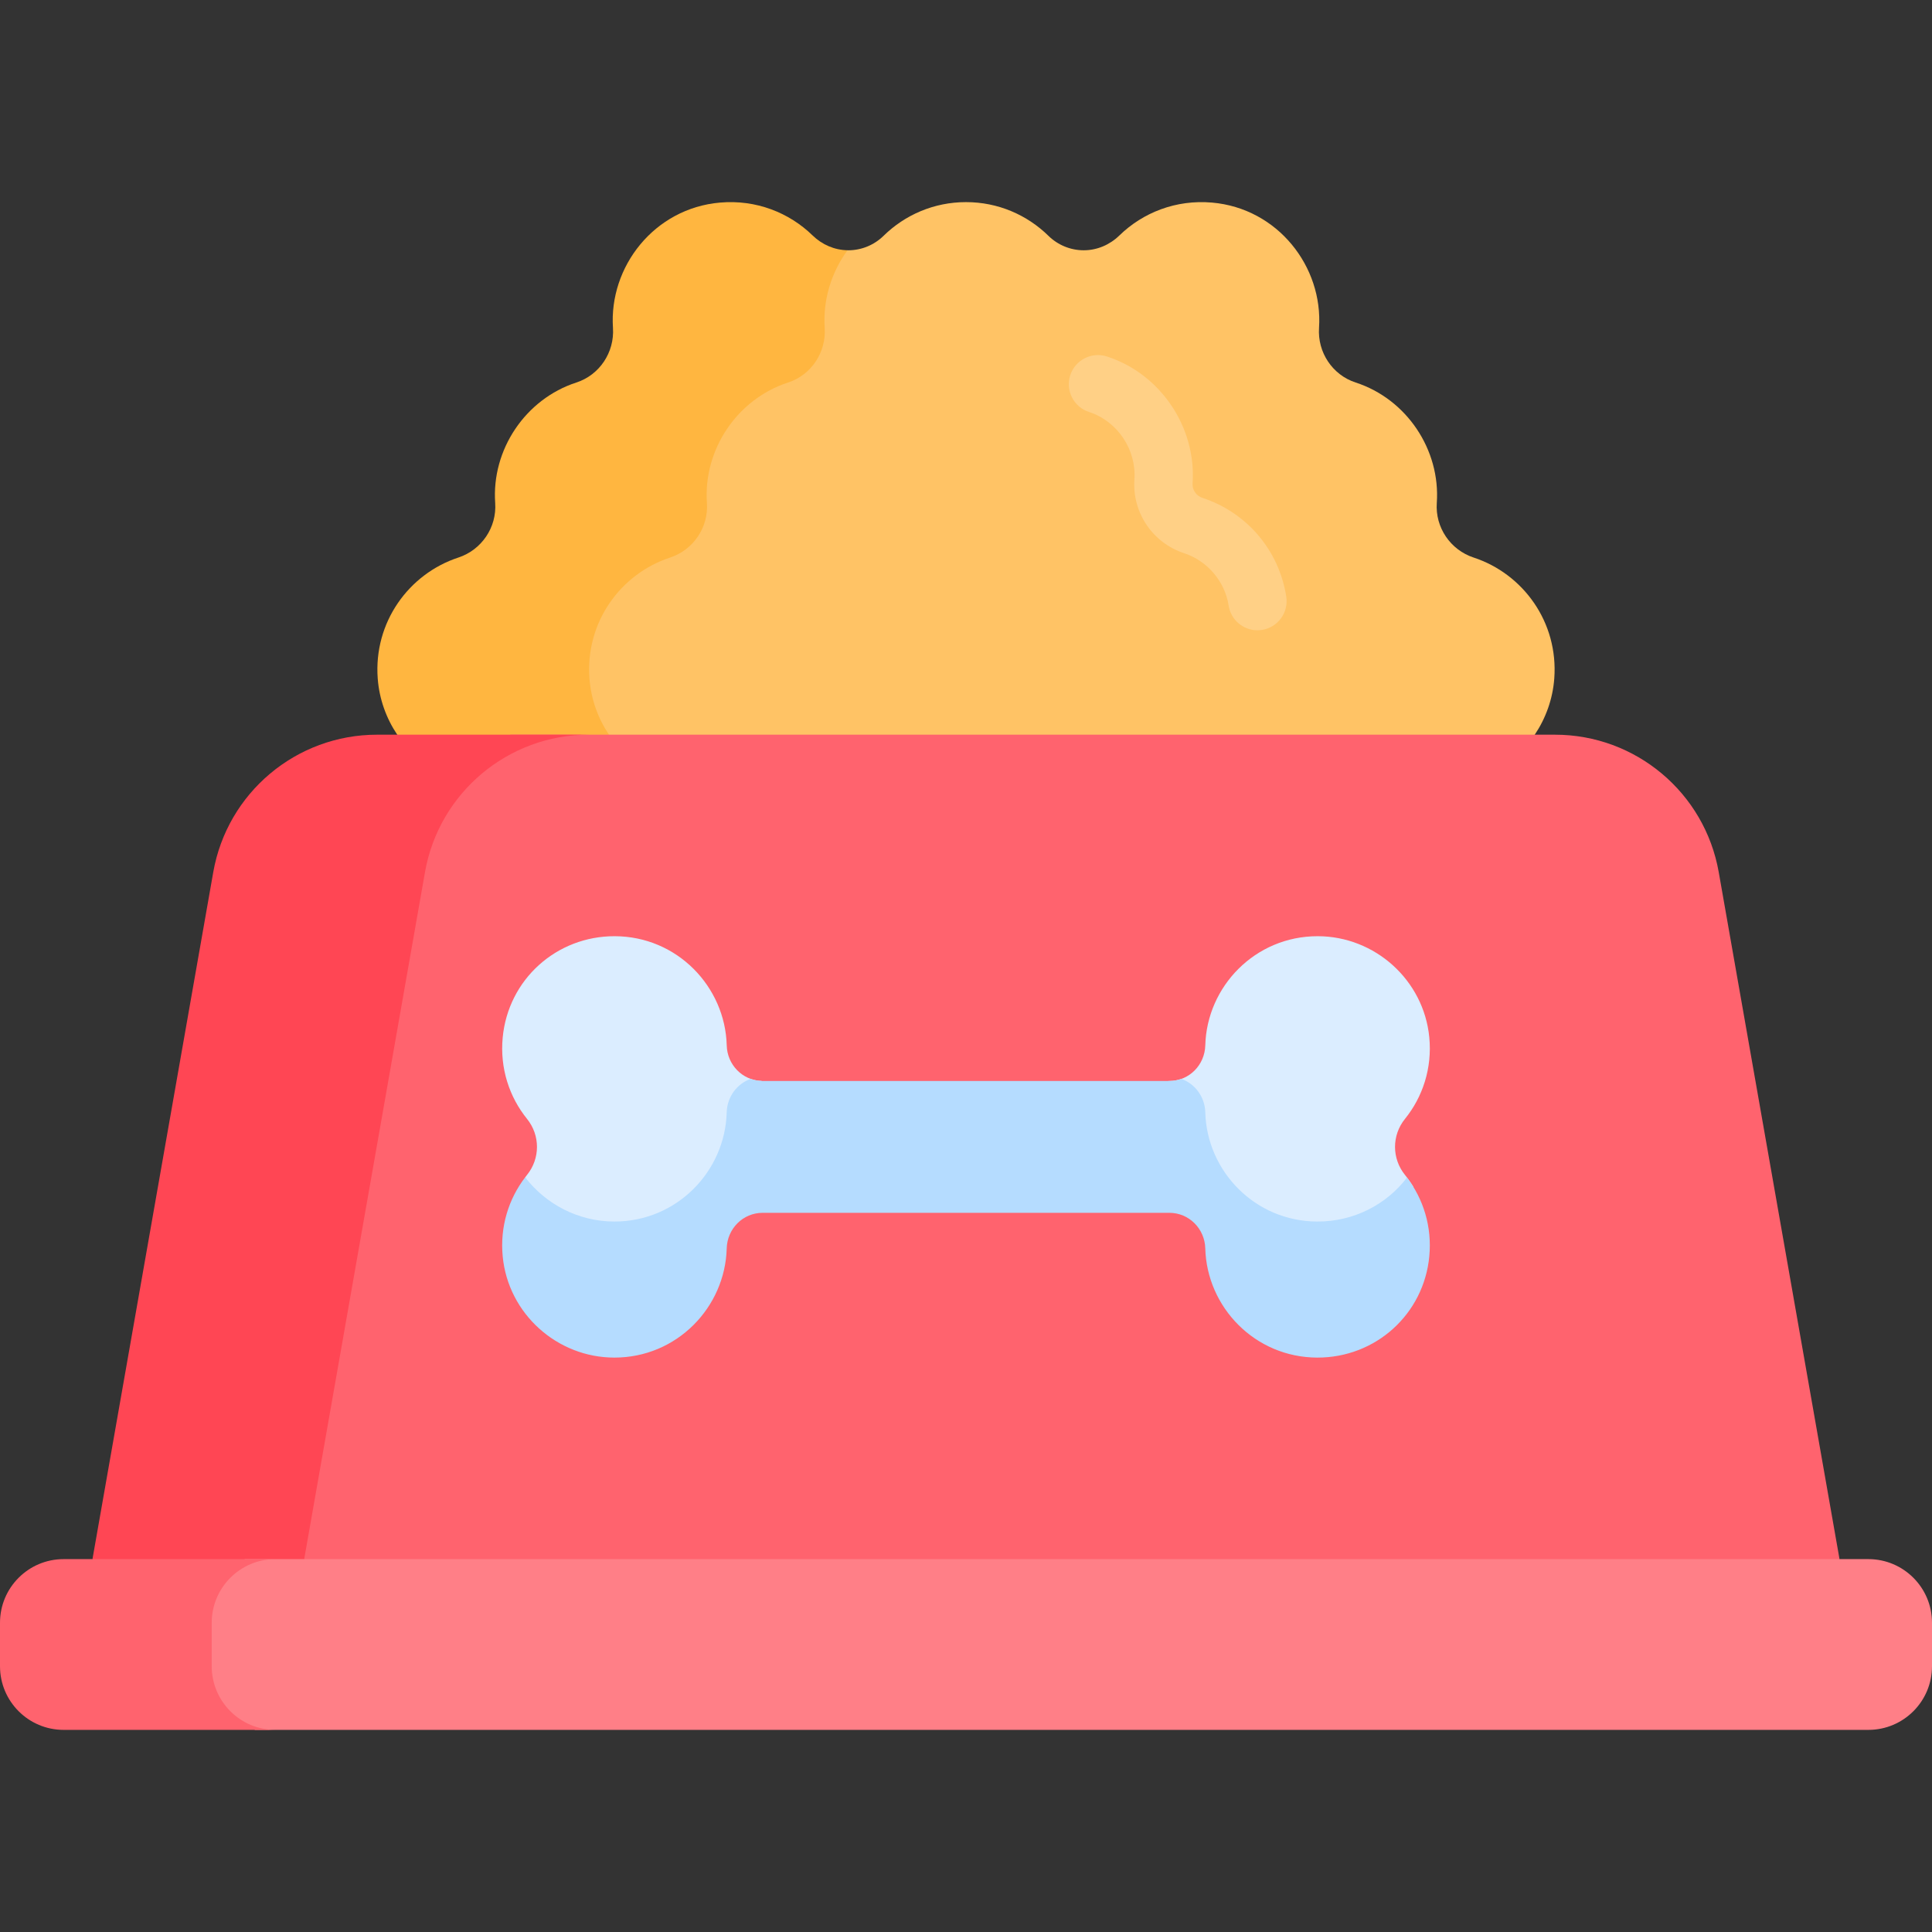<svg id="Capa_1" enable-background="new 0 0 511.999 511.999" height="512" viewBox="0 0 511.999 511.999" width="512" xmlns="http://www.w3.org/2000/svg"><rect x="0" y="0" width="511.999" height="511.999" fill="#333333" stroke="none"/><g><path d="m390.529 147.757c-6.164-2.025-10.218-8-9.763-14.472.99-14.097-7.997-27.535-21.505-31.916-6.16-1.998-10.138-8.018-9.705-14.479 1.085-16.206-10.926-31.688-28.369-33.205-9.558-.831-18.314 2.654-24.545 8.72-2.54 2.473-5.901 3.921-9.446 3.921-3.505 0-6.86-1.389-9.363-3.843-5.626-5.516-13.331-8.92-21.833-8.92s-16.207 3.403-21.833 8.92c-2.503 2.454-5.857 3.843-9.363 3.843-.067 0-.133-.009-.199-.01l-16.56 7.513-63.635 95.052 11.899 32.691h242.326l8.093-6.873c2.908-4.338 4.763-9.427 5.171-14.892 1.112-14.902-8.246-27.739-21.37-32.05z" fill="#ffc365"/><g><path d="m156.21 179.816c-1.117-14.903 8.239-27.746 21.367-32.058 6.163-2.024 10.219-7.998 9.762-14.469-.996-14.105 8.004-27.532 21.504-31.915 6.159-2 10.143-8.015 9.709-14.476-.5-7.443 1.77-14.727 6.052-20.581-3.471-.054-6.755-1.484-9.247-3.911-6.23-6.065-14.984-9.55-24.54-8.721-17.43 1.513-29.464 16.995-28.374 33.212.434 6.461-3.551 12.476-9.709 14.476-13.5 4.383-22.5 17.811-21.504 31.915.457 6.47-3.6 12.444-9.762 14.469-13.127 4.312-22.484 17.155-21.367 32.058.409 5.462 2.264 10.548 5.171 14.884l11.469 6.873h56.11l-11.469-6.873c-2.907-4.335-4.762-9.421-5.172-14.883z" fill="#ffb640"/></g><g><path d="m333.23 167.029c-3.743 0-7.032-2.726-7.625-6.54-.996-6.406-5.626-11.855-11.797-13.881-8.376-2.753-13.794-10.797-13.178-19.564.556-7.914-4.506-15.429-12.035-17.871-4.059-1.316-6.282-5.674-4.966-9.732 1.317-4.059 5.674-6.285 9.733-4.966 14.189 4.602 23.729 18.755 22.682 33.652-.117 1.672.97 3.27 2.585 3.801 11.812 3.878 20.336 13.914 22.245 26.188.655 4.217-2.231 8.166-6.448 8.822-.402.061-.802.091-1.196.091z" fill="#ffd086"/></g><path d="m455.484 231.141c-3.705-21.073-22.011-36.441-43.407-36.441h-276.773c-7.577 4.318-13.79 7.903-13.79 7.903l-11.847 15.968-36 203.119h397.423l16.401-8.508z" fill="#ff636e"/><path d="m112.624 231.141c3.705-21.073 22.011-36.441 43.407-36.441h-56.11c-21.396 0-39.702 15.368-43.407 36.441l-32.007 182.04 15.408 8.508h56.109l-15.408-8.508z" fill="#ff4654"/><g fill="#dbedff"><path d="m139.67 311.359c-.169.209-.329.426-.492.64l4.657 10.845s11.675 7.845 16.14 7.502c4.464-.343 17.513-2.747 18.887-3.091 1.374-.343 16.826-11.676 17.17-12.706.343-1.03 3.434-13.049 3.434-13.049l2.375-15.043c-5.095-.145-9.119-4.288-9.253-9.418-.406-15.53-13.12-28.894-29.682-28.935-15.442-.038-28.231 11.473-29.687 26.846-.775 8.188 1.772 15.773 6.45 21.568 3.51 4.35 3.512 10.493.001 14.841z"/><path d="m313.128 291.199 6.181 16.996s7.898 14.94 12.019 17.687 17.857 5.86 20.604 4.475c2.013-1.014 15.555-10.682 22.655-15.78-.684-1.121-1.435-2.197-2.257-3.215-3.511-4.349-3.513-10.492-.001-14.841 4.694-5.814 7.243-13.432 6.443-21.652-1.471-15.115-14.379-26.747-29.565-26.765-16.63-.02-29.384 13.379-29.795 28.932-.138 5.224-4.301 9.435-9.526 9.435h-.319z"/></g><g><path d="m349.092 323.72c-16.561-.042-29.273-13.407-29.679-28.935-.108-4.103-2.705-7.57-6.345-8.873-.993.356-2.06.559-3.181.559h-107.774c-1.121 0-2.188-.204-3.182-.56-3.64 1.303-6.237 4.773-6.346 8.877-.411 15.548-13.155 28.945-29.783 28.931-9.522-.008-18.15-4.583-23.625-11.721-4.377 5.73-6.724 13.093-5.951 21.02 1.475 15.116 14.388 26.745 29.576 26.757 16.628.014 29.372-13.383 29.783-28.931.138-5.224 4.3-9.436 9.526-9.436h107.775c5.225 0 9.389 4.21 9.526 9.433.406 15.528 13.118 28.892 29.679 28.935 15.443.04 28.232-11.471 29.689-26.845.745-7.864-1.581-15.168-5.909-20.868-5.457 7.164-14.096 11.682-23.779 11.657z" fill="#b5dcff"/></g><path d="m495.132 413.181h-430.203l-3.338 1.812-7.726 10.989v22.321l3.262 5.494 10.475 4.638h427.53c9.315 0 16.867-7.551 16.867-16.867v-11.52c0-9.315-7.552-16.867-16.867-16.867z" fill="#ff7f87"/><path d="m56.109 441.568v-11.52c0-9.315 7.552-16.867 16.867-16.867h-56.109c-9.315 0-16.867 7.552-16.867 16.867v11.52c0 9.315 7.552 16.867 16.867 16.867h56.109c-9.315 0-16.867-7.552-16.867-16.867z" fill="#ff636e"/></g></svg>